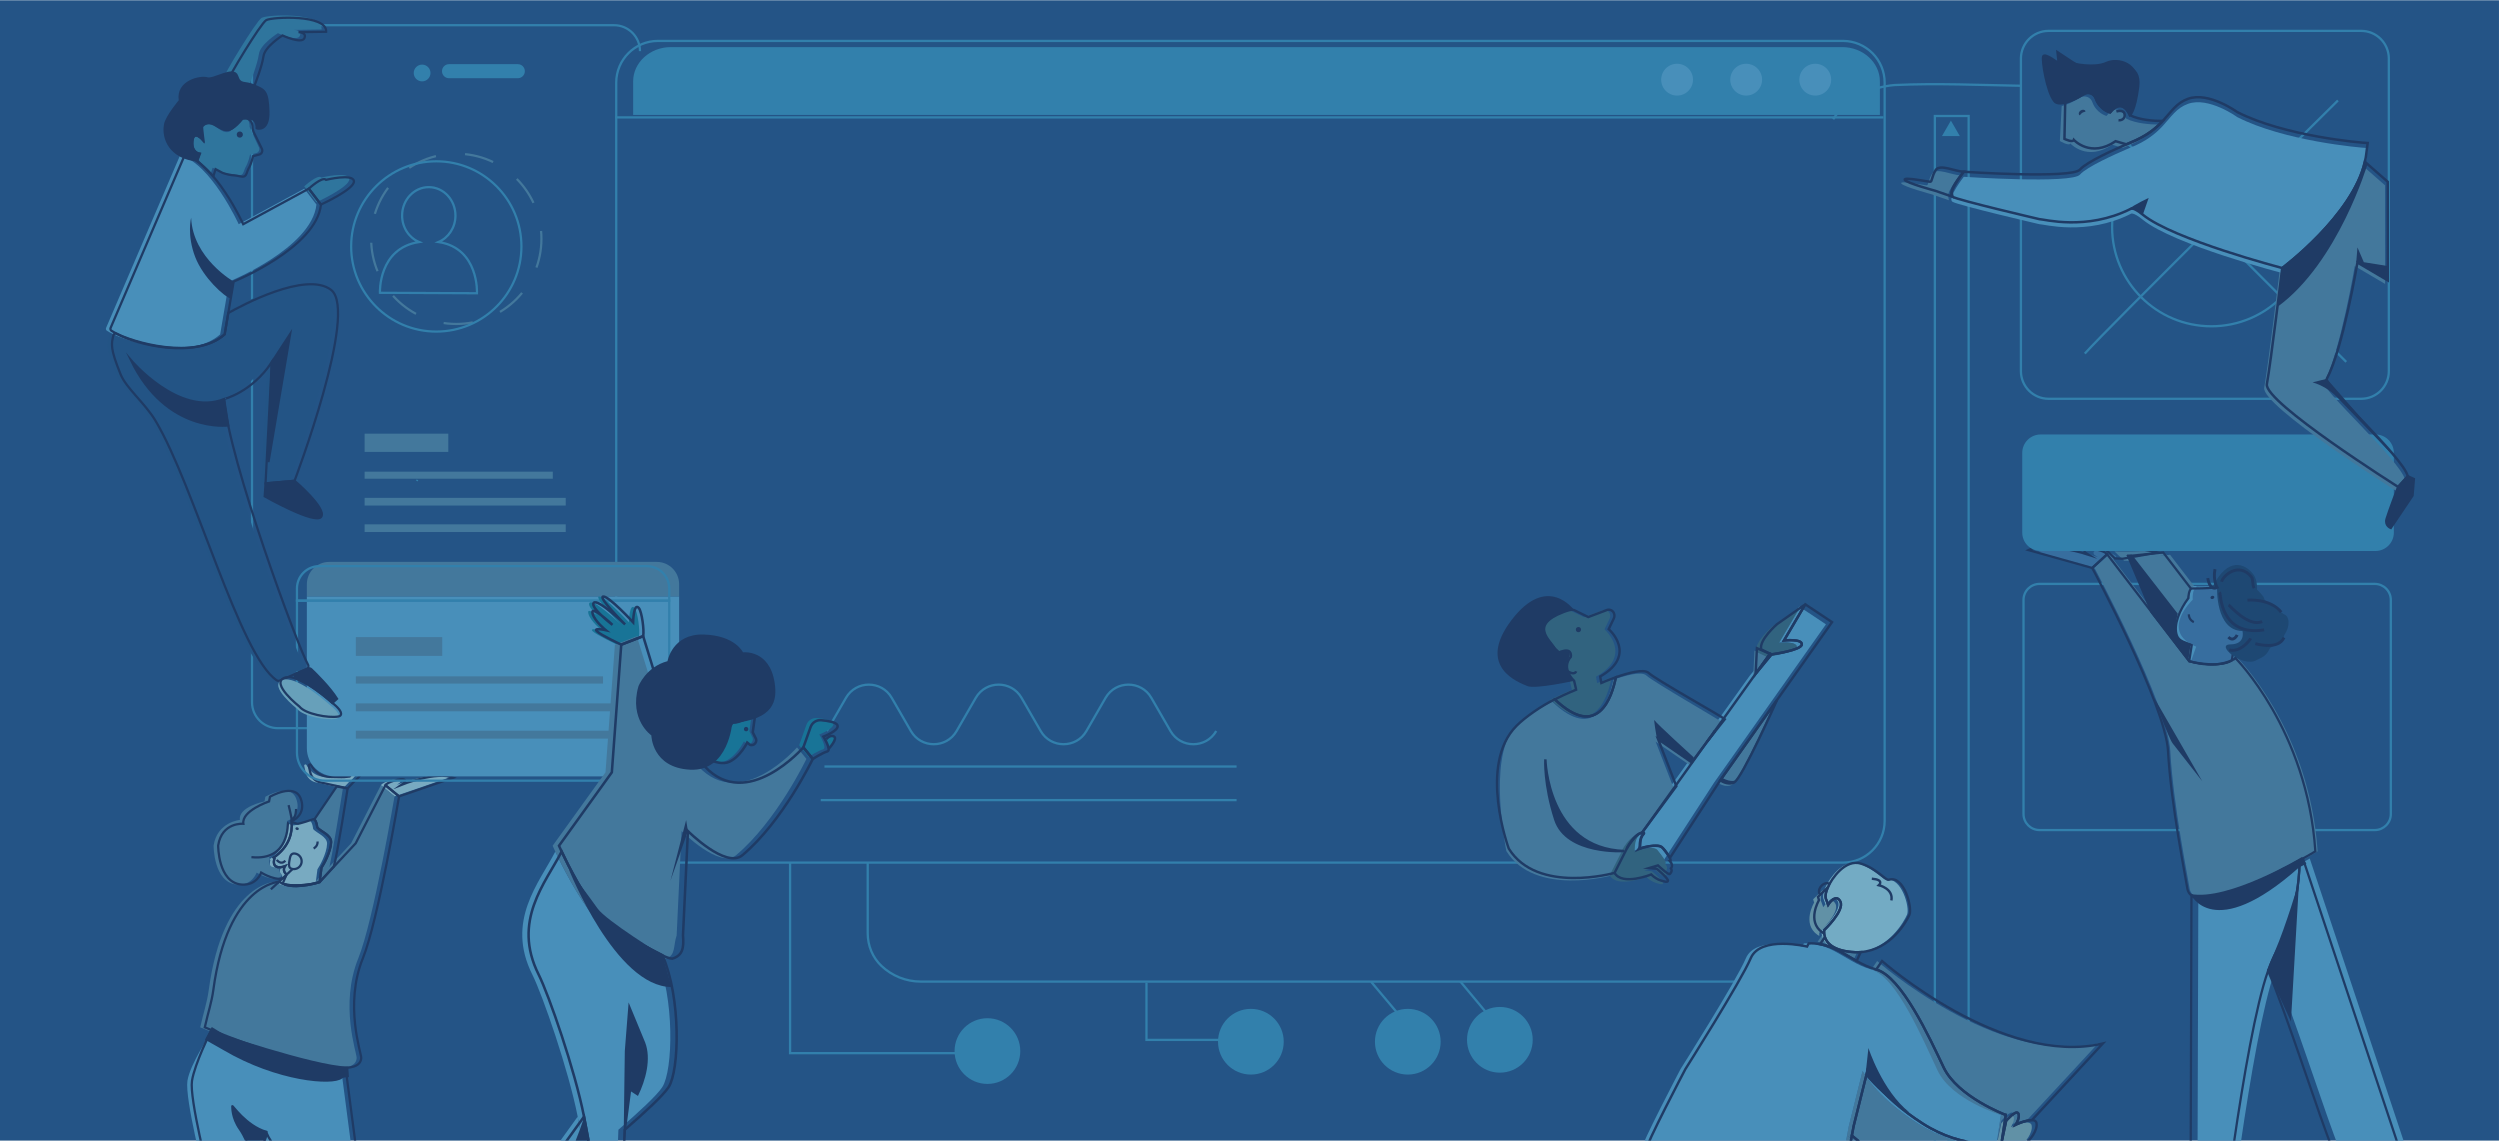 <?xml version="1.0" encoding="utf-8"?>
<!-- Generator: Adobe Illustrator 23.0.6, SVG Export Plug-In . SVG Version: 6.00 Build 0)  -->
<svg version="1.1" id="Layer_1" xmlns="http://www.w3.org/2000/svg" xmlns:xlink="http://www.w3.org/1999/xlink" x="0px" y="0px"
	 viewBox="0 0 1280 584" style="enable-background:new 0 0 1280 584;" xml:space="preserve">
<style type="text/css">
	.st0{clip-path:url(#SVGID_2_);}
	.st1{fill:#245486;}
	.st2{fill:none;stroke:#3280AC;stroke-width:1.137;stroke-miterlimit:10;}
	.st3{fill:none;stroke:#3280AC;stroke-width:1.17;stroke-miterlimit:10;}
	.st4{fill:#78AAC1;}
	.st5{fill:#43789C;}
	.st6{fill:#488FBA;}
	.st7{fill:none;stroke:#1F3B65;stroke-width:1.17;stroke-miterlimit:10;}
	.st8{fill:#1F3B65;}
	.st9{fill:#1F3B65;stroke:#1F3B65;stroke-width:1.17;stroke-miterlimit:10;}
	.st10{fill:#3280AC;}
	.st11{fill:none;stroke:#43789C;stroke-width:1.134;stroke-miterlimit:10;stroke-dasharray:14.993;}
	.st12{fill:none;stroke:#3280AC;stroke-width:1.134;stroke-miterlimit:10;}
	.st13{opacity:0.1;fill:none;stroke:#3280AC;stroke-width:1.134;stroke-miterlimit:10;}
	.st14{fill:#376E9F;}
	.st15{fill:none;stroke:#1F3B65;stroke-width:1.164;stroke-miterlimit:10;}
	.st16{fill:none;stroke:#1F3B65;stroke-width:1.514;stroke-miterlimit:10;}
	.st17{fill:#1E4873;}
	.st18{fill-rule:evenodd;clip-rule:evenodd;fill:#3280AC;}
	.st19{fill-rule:evenodd;clip-rule:evenodd;fill:none;stroke:#3280AC;stroke-width:1.17;stroke-miterlimit:10;}
	.st20{fill-rule:evenodd;clip-rule:evenodd;fill:#488FBA;stroke:#3280AC;stroke-width:1.17;stroke-miterlimit:10;}
	.st21{fill:none;stroke:#3280AC;stroke-width:1.164;stroke-miterlimit:10;}
	.st22{fill:#2F759D;}
	.st23{fill:#235485;}
	.st24{fill:#67A0BA;}
	.st25{fill:#187497;}
	.st26{fill:#1F3B65;stroke:#1F3B65;stroke-width:2.143;stroke-miterlimit:10;}
	.st27{fill:none;stroke:#1F3B65;stroke-width:1.307;stroke-miterlimit:10;}
	.st28{fill:#73ABC4;}
	.st29{fill:#6191A6;}
	.st30{fill:none;stroke:#1F3B65;stroke-width:1.242;stroke-miterlimit:10;}
	.st31{fill:none;stroke:#1F3B65;stroke-width:1.287;stroke-miterlimit:10;}
	.st32{fill:#1F3B65;stroke:#1F3B65;stroke-width:1.287;stroke-miterlimit:10;}
	.st33{fill:#31637F;}
	.st34{fill:none;stroke:#1F3B65;stroke-width:1.256;stroke-miterlimit:10;}
	.st35{fill:#1F3B65;stroke:#1F3B65;stroke-width:1.256;stroke-miterlimit:10;}
	.st36{fill:none;}
</style>
<g>
	<defs>
		<rect id="SVGID_1_" x="-3.6" y="0.13" width="1283.08" height="584.89"/>
	</defs>
	<clipPath id="SVGID_2_">
		<use xlink:href="#SVGID_1_"  style="overflow:visible;"/>
	</clipPath>
	<g class="st0">
		<rect x="-3.6" y="0.13" class="st1" width="1283.08" height="584.89"/>
	</g>
	<g class="st0">
		<path class="st2" d="M327.67,26.19c0-7.34-5.95-13.29-13.29-13.29H142.32c-7.34,0-13.29,5.95-13.29,13.29v333.35
			c0,7.34,5.95,13.29,13.29,13.29h172.07c7.34,0,13.29-5.95,13.29-13.29"/>
		<path class="st3" d="M938.6,61.06C945,50.54,958,44.54,970,43.54c22-1,43,0,65.14,0.38"/>
		<g>
			<path class="st4" d="M160.35,424.5c0,0-0.35-3.41-1.51-4.11c-0.19-0.11-0.39-0.16-0.62-0.11c0,0-7.4,2.63-8.21,2.32
				c-0.96-0.37-1.86-0.65-2.73-0.87c0.38,5.42-1.1,12.6-9.26,18.2c0.14,0.16,0.28,0.31,0.43,0.47c0,0-1.09,3.03,0.88,4.11
				c0.03,0.01,0.05,0.03,0.08,0.04c0.09,0.04,0.19,0.08,0.3,0.12c0.07,0.02,0.13,0.05,0.2,0.07c0.17,0.05,0.35,0.09,0.56,0.11
				c0.85,0.1,1.94-0.03,3.36-0.53c0,0-1.6,2.33,0.79,4.23l-0.06,0.15l-0.37,0.88l-1.53,3.61c0,0,0.5,0.22,1.4,0.48
				c2.32,0.65,10.71,0.87,17.51-1.18l0.96-7.42c1.01-1.41,4.77-8.06,4.93-13.03C167.56,428.3,162.07,426.56,160.35,424.5z"/>
			<path class="st5" d="M172.39,402.69l-11.46,16.87c1.16,0.7,1.51,4.11,1.51,4.11c1.72,2.06,7.21,3.8,7.09,7.53
				c-0.16,4.97-3.92,11.62-4.93,13.03l-0.96,7.42c-6.79,2.06-15.19,1.84-17.51,1.18l-0.05,0.15c7.01,2.2,17.56-1.33,17.56-1.33
				l4.43-5.46c1.67-5.01,7.49-42.63,7.49-42.63L172.39,402.69z"/>
			<path class="st4" d="M195.01,402.04c0,0,0.7-1.48,6.1-2.78s3.66,1.42,3.66,1.42l-1.59,1.14c0,0,17.99-7.14,26.7-3.66l-27.9,9.59
				L195.01,402.04z"/>
			<path class="st4" d="M161.69,400.59l13.95,3.05l3.33-3.51c0,0,6.63-5.14,1.08-5.05c-1.57,0.03-3.39,2.49-3.39,2.49l-2.89,0.32
				c0,0-1.27,0.09-7.38-0.1c-3.53-0.11-6.79-1.94-8.71-4.9l-0.81-1.24c-0.37-0.57-1.25-0.2-1.1,0.46l0.72,3.28
				C157.06,397.99,159.09,400.02,161.69,400.59z"/>
			<path class="st5" d="M201.99,407.75l-6.98-5.71l-15.24,29.73l-18.48,19.87c0,0-10.54,3.53-17.56,1.33
				c-1.12-0.35-2.15-0.84-3.04-1.53c0,0-26.47,1-33.8,55.37c-0.88,6.53-2.64,11.36-4.38,19.18c0,0,79.17,33.24,80.1,15.68
				c0.13-2.4-8.86-27.15,0.87-51.12C191.27,471.36,201.99,407.75,201.99,407.75z"/>
			<path class="st5" d="M151.57,408.74c-3.23-8.1-15.69-0.8-15.69-0.8l-0.46,2.38c0,0-13.58,2.77-12.58,9.47
				c0,0-11.57,1.02-13.48,13.1c0,0-0.12,18.99,11.94,20c7.83,0.66,10.09-6.11,10.09-6.11s9.14,5.54,12.5,1.97l0.37-0.88l0.06-0.15
				c-2.39-1.9-0.79-4.23-0.79-4.23c-1.42,0.5-2.51,0.63-3.36,0.53c-0.2-0.02-0.38-0.06-0.56-0.11c-0.07-0.02-0.13-0.05-0.2-0.07
				c-0.1-0.04-0.2-0.07-0.3-0.12c-0.03-0.01-0.05-0.03-0.08-0.04c-0.14-0.07-0.26-0.17-0.38-0.27c-1.44-1.24-0.5-3.85-0.5-3.85
				c-0.15-0.15-0.29-0.31-0.43-0.47c8.15-5.59,9.63-12.78,9.26-18.2c-0.01-0.18-0.02-0.35-0.04-0.53
				C150.03,419.29,154.15,415.2,151.57,408.74z"/>
			<g>
				<path class="st6" d="M181.83,602.13l-7.17-54.92c-9.67,0.23-42.05-6.19-56.55-12.87c-1.73-0.8-3.34-1.56-4.8-2.26
					c-0.75-0.36-4.73-2.71-5.38-3.04c0,0-10.61,15.71-11.96,24.31c-1.44,9.11,8.81,48.97,8.81,48.97L60.1,656.44l12.02,3.29
					c0,0,47.48-23.19,54.59-42.75c7.29-20.05,1.72-21.05,7.6-36.48c3.63,8.53,27.33,32.27,17.98,43.23
					C135,644,132.2,668.27,132.2,668.27l12.17-1.73l34.02-46.13C182.26,615.16,183.53,608.43,181.83,602.13z"/>
			</g>
			<path class="st7" d="M160.57,434.4c0,0,2.19-1,2.03-3.55"/>
			
				<ellipse transform="matrix(0.284 -0.959 0.959 0.284 -297.851 449.625)" class="st8" cx="152.05" cy="424.19" rx="0.7" ry="0.88"/>
			<path class="st7" d="M141.7,440.26c0,0,2.13,2.94,4.39,0.4"/>
			<path class="st7" d="M151.58,414.18c0,0,0.17,4.54-2.23,5.45c0,0-0.35-2.5-1.59-7.41"/>
			<path class="st7" d="M147.49,420.97c-0.33,0.6,1.02,19.92-18.76,17.89"/>
			<path class="st7" d="M204.33,407.75l-6.98-5.71l-15.24,29.73l-18.48,19.87c0,0-10.54,3.53-17.56,1.33
				c-1.12-0.35-2.15-0.84-3.04-1.53c0,0-26.47,1-33.8,55.37c-0.88,6.53-2.64,11.36-4.38,19.18c0,0,79.17,33.24,80.1,15.68
				c0.13-2.4-8.86-27.15,0.87-51.12C193.61,471.36,204.33,407.75,204.33,407.75z"/>
			<path class="st7" d="M197.35,402.04c0,0,0.7-1.48,6.1-2.78s3.66,1.42,3.66,1.42l-1.59,1.14c0,0,17.99-7.14,26.7-3.66l-27.9,9.59
				L197.35,402.04z"/>
			<path class="st7" d="M164.03,400.59l13.95,3.05l3.33-3.51c0,0,6.63-5.14,1.08-5.05c-1.57,0.03-3.39,2.49-3.39,2.49l-2.89,0.32
				c0,0-1.27,0.09-7.38-0.1c-3.53-0.11-6.79-1.94-8.71-4.9l-0.81-1.24c-0.37-0.57-1.25-0.2-1.1,0.46l0.72,3.28
				C159.4,397.99,161.43,400.02,164.03,400.59z"/>
			<g>
				<path class="st7" d="M184.17,602.13L177,547.21c-9.67,0.23-42.05-6.19-56.55-12.87c-1.73-0.8-3.34-1.56-4.8-2.26
					c-0.75-0.36-7.15-3.59-7.81-3.91c0,0-8.18,16.58-9.54,25.18c-1.44,9.11,8.81,48.97,8.81,48.97l-44.68,54.12l12.02,3.29
					c0,0,47.48-23.19,54.59-42.75c7.29-20.05,1.72-21.05,7.6-36.48c3.63,8.53,27.33,32.27,17.98,43.23
					c-17.29,20.27-20.09,44.54-20.09,44.54l12.17-1.73l34.02-46.13C184.61,615.16,185.87,608.43,184.17,602.13z"/>
			</g>
			<path class="st9" d="M177.75,546.65l0.28,4.28c0,0-2.3-0.02-3.25,0.78c-4.37,3.66-32.65,1.56-60.02-14.53l-9.02-5.12l2.1-3.9
				C107.84,528.17,160.62,546.27,177.75,546.65z"/>
			<path class="st7" d="M172.39,402.69l-11.46,16.87c1.16,0.7,1.51,4.11,1.51,4.11c1.72,2.06,7.21,3.8,7.09,7.53
				c-0.16,4.97-3.92,11.62-4.93,13.03l-0.96,7.42c-6.79,2.06-15.19,1.84-17.51,1.18l-0.05,0.15c7.01,2.2,17.56-1.33,17.56-1.33
				l7.26-8.03c1.67-5.01,7.09-39.97,7.09-39.97L172.39,402.69z"/>
			<path class="st7" d="M141.99,443.9c0.17,0.05,0.36,0.09,0.56,0.11C142.34,443.99,142.16,443.95,141.99,443.9z"/>
			<path class="st7" d="M141.49,443.71c0.09,0.04,0.19,0.08,0.3,0.12C141.69,443.79,141.58,443.76,141.49,443.71z"/>
			<path class="st7" d="M162.44,423.66c0,0-0.35-3.41-1.51-4.11c-0.19-0.11-0.39-0.16-0.62-0.11c0,0-7.4,2.63-8.21,2.32
				c-0.96-0.37-1.86-0.65-2.73-0.87c0.38,5.42-1.1,12.6-9.26,18.2c0.14,0.16,0.28,0.31,0.43,0.47c0,0-1.09,3.03,0.88,4.11
				c0.03,0.01,0.05,0.03,0.08,0.04c0.09,0.04,0.19,0.08,0.3,0.12c0.07,0.02,0.13,0.05,0.2,0.07c0.17,0.05,0.35,0.09,0.56,0.11
				c0.85,0.1,1.94-0.03,3.36-0.53c0,0-1.6,2.33,0.79,4.23l-0.06,0.15l-0.37,0.88l-1.53,3.61c0,0,0.5,0.22,1.4,0.48
				c2.32,0.65,10.71,0.87,17.51-1.18l0.96-7.42c1.01-1.41,4.77-8.06,4.93-13.03C169.64,427.46,164.16,425.73,162.44,423.66z"/>
			<path class="st7" d="M141.41,443.67c0.03,0.01,0.05,0.03,0.08,0.04C141.46,443.7,141.44,443.68,141.41,443.67z"/>
			<path class="st7" d="M141.79,443.83c0.07,0.02,0.13,0.05,0.2,0.07C141.92,443.88,141.85,443.85,141.79,443.83z"/>
			<path class="st7" d="M153.91,408.74c-3.23-8.1-15.69-0.8-15.69-0.8l-0.46,2.38c0,0-14.16,4.76-13.16,11.45
				c0,0-10.99-0.97-12.9,11.12c0,0-0.12,18.99,11.94,20c7.83,0.66,10.09-6.11,10.09-6.11s9.14,5.54,12.5,1.97l0.37-0.88l0.06-0.15
				c-2.39-1.9-0.79-4.23-0.79-4.23c-1.42,0.5-2.51,0.63-3.36,0.53c-0.2-0.02-0.38-0.06-0.56-0.11c-0.07-0.02-0.13-0.05-0.2-0.07
				c-0.1-0.04-0.2-0.07-0.3-0.12c-0.03-0.01-0.05-0.03-0.08-0.04c-0.14-0.07-0.26-0.17-0.38-0.27c-1.44-1.24-0.5-3.85-0.5-3.85
				c-0.15-0.15-0.29-0.31-0.43-0.47c8.15-5.59,9.63-12.78,9.26-18.2c-0.01-0.18-0.02-0.35-0.04-0.53
				C152.37,419.29,156.49,415.2,153.91,408.74z"/>
			<path class="st9" d="M136.35,579.52l-3.64,21.46c0,0-5.26-16.27-9.9-22.86c-4.18-5.93-3.77-11.25-3.87-11.72
				C118.71,565.4,125.82,576.42,136.35,579.52z"/>
		</g>
		<path class="st10" d="M213.41,245.59c0.33,0.01,0.64,0.09,0.69,0.46c0.03,0.27-0.24,0.41-0.44,0.33c-0.27-0.11-0.6-0.29-0.7-0.53
			C212.86,245.61,213.22,245.63,213.41,245.59z"/>
		<line class="st3" x1="633.13" y1="392.46" x2="422.12" y2="392.46"/>
		<line class="st3" x1="633.13" y1="409.65" x2="420.22" y2="409.65"/>
		<g>
			<rect x="990.65" y="59.4" class="st3" width="17.3" height="533.46"/>
			<polygon class="st10" points="998.86,61.76 1001.14,65.71 1003.42,69.66 998.86,69.66 994.29,69.66 996.57,65.71 			"/>
			<polygon class="st10" points="999.07,587.35 996.79,583.4 994.51,579.45 999.07,579.45 1003.64,579.45 1001.35,583.4 			"/>
		</g>
		<path class="st3" d="M622.71,374.28c-5.2,9.01-18.22,9.01-23.42,0l-9.81-16.99c-5.2-9.01-18.22-9.01-23.42,0l-9.81,16.99
			c-5.2,9.01-18.22,9.01-23.42,0l-9.81-16.99c-5.2-9.01-18.22-9.01-23.42,0l-9.81,16.99c-5.2,9.01-18.22,9.01-23.42,0l-9.81-16.99
			c-5.2-9.01-18.22-9.01-23.42,0l-9.81,16.99"/>
		<path class="st3" d="M1208.92,204.18h-160.05c-7.82,0-14.16-6.34-14.16-14.16V29.97c0-7.82,6.34-14.16,14.16-14.16h160.05
			c7.82,0,14.16,6.34,14.16,14.16v160.05C1223.08,197.84,1216.74,204.18,1208.92,204.18z"/>
		<line class="st3" x1="1063.17" y1="47.2" x2="1201.27" y2="185.29"/>
		<path class="st3" d="M1067.42,181.04c11.33-12.75,129.6-129.6,129.6-129.6"/>
		<circle class="st3" cx="1132.22" cy="116.24" r="50.82"/>
		<circle class="st10" cx="954.32" cy="522.99" r="16.82"/>
		<circle class="st10" cx="767.93" cy="532.38" r="16.82"/>
		<circle class="st10" cx="720.79" cy="533.36" r="16.82"/>
		<circle class="st10" cx="505.56" cy="538.15" r="16.82"/>
		<path class="st3" d="M947.75,502.58H471.5c-7.79,0-14.87-3.03-20.13-7.96c-4.6-4.32-7.1-10.44-7.1-16.75v-36.18"/>
		<line class="st3" x1="765.63" y1="524.04" x2="747.62" y2="502.44"/>
		<line class="st3" x1="721.56" y1="525.92" x2="701.99" y2="502.66"/>
		<circle class="st10" cx="640.45" cy="533.36" r="16.82"/>
		<polyline class="st3" points="633.89,532.43 587,532.43 587,503.14 		"/>
		<path class="st3" d="M1215.89,424.99h-171.64c-4.53,0-8.21-3.67-8.21-8.21V307.17c0-4.53,3.67-8.21,8.21-8.21h171.64
			c4.53,0,8.21,3.67,8.21,8.21v109.62C1224.1,421.32,1220.42,424.99,1215.89,424.99z"/>
		<g>
			<circle class="st10" cx="216.12" cy="37.37" r="4.29"/>
			<path class="st10" d="M265.12,40.05H229.9c-1.99,0-3.6-1.61-3.6-3.6v0c0-1.99,1.61-3.6,3.6-3.6h35.22c1.99,0,3.6,1.61,3.6,3.6v0
				C268.72,38.44,267.11,40.05,265.12,40.05z"/>
		</g>
		<circle class="st11" cx="233.62" cy="122.28" r="43.59"/>
		<g>
			<rect x="186.68" y="241.5" class="st5" width="96.35" height="3.6"/>
		</g>
		<g>
			<rect x="186.68" y="254.91" class="st5" width="102.98" height="3.92"/>
		</g>
		<g>
			<rect x="186.68" y="268.47" class="st5" width="102.98" height="3.92"/>
		</g>
		<g>
			<rect x="186.68" y="222.04" class="st5" width="42.85" height="9.33"/>
		</g>
		<path class="st10" d="M232.65,376.79c0.9,0.36,2.28-0.23,2.39,1.33c0.07,0.99-0.92,1.68-2.14,1.57c-1.1-0.1-1.87-0.82-1.77-1.74
			C231.24,377.03,231.8,376.65,232.65,376.79z"/>
		<path class="st10" d="M227.82,370.98c0.01,0.94-0.86,1.88-1.76,1.85c-1.09-0.04-1.37-0.86-1.42-1.74
			c-0.06-1.02,0.76-1.87,1.68-1.8C227.38,369.36,227.69,370.12,227.82,370.98z"/>
		<circle class="st12" cx="223.38" cy="126.18" r="43.59"/>
		<g>
			<path class="st12" d="M224.51,123.91c5.05-2.12,8.65-7.33,8.68-13.47c0.03-8.04-6.05-14.59-13.6-14.63
				c-7.54-0.03-13.68,6.46-13.71,14.5c-0.03,6.2,3.59,11.47,8.7,13.6c-21.01,3.17-20.06,26-20.06,26l49.69,0.23
				C244.21,150.14,245.34,127.06,224.51,123.91z"/>
			<path class="st13" d="M224.51,123.91c5.05-2.12,8.65-7.33,8.68-13.47c0.03-8.04-6.05-14.59-13.6-14.63
				c-7.54-0.03-13.68,6.46-13.71,14.5c-0.03,6.2,3.59,11.47,8.7,13.6c-21.01,3.17-20.06,26-20.06,26l49.69,0.23
				C244.21,150.14,245.34,127.06,224.51,123.91z"/>
		</g>
		<g>
			<g>
				<path class="st14" d="M1083.54,284.95c0,0-0.91-1.66-7.19-2.79s-4.11,1.88-4.11,1.88l1.9,1.2c0,0-21.14-7.01-30.92-2.43
					l32.68,9.16L1083.54,284.95z"/>
				<path class="st5" d="M1109.5,284.04c0,0-8.25-2.14-13.74-1.83s-13.13,0.14-13.13,0.14l4.89,4.74l3.99,0.15L1109.5,284.04z"/>
				<path class="st6" d="M1125.55,458.48c7.73,5.82,33.12-6.03,49.34-14.67c1.93-1.03,3.74-2.01,5.36-2.92
					c0.83-0.46,1.62-0.9,2.35-1.32l64.58,194.28l-7.93,11.28c0,0-32.08-35.1-41.55-57.09c-5.65-13.13-24.62-72.46-32.93-90.95
					c-12.39,34.55-25.76,150.76-25.76,150.76l-14.04,2.58L1125.55,458.48z"/>
				<g>
					<path class="st5" d="M1124.39,339.69l-19.27-25.1c-2.25-5.65-12.07-28.72-12.07-28.72l18.02-1.83l23.21,30.24l10.36,25.78
						C1136.74,343.04,1124.39,339.69,1124.39,339.69z"/>
					<path class="st5" d="M1072.39,290.81l7.64-7.02l22.76,29.64l19.27,25.1c0,0,12.35,3.35,20.25,0.36
						c1.26-0.48,2.42-1.11,3.39-1.95c0,0,36.79,36.62,40.93,98.96c0,0-63.43,38.43-65.67,18.33c-0.31-2.75-8.29-42.07-9.77-69.64
						C1109.9,360.77,1072.39,290.81,1072.39,290.81z"/>
					<path class="st7" d="M1120.88,338.52l-19.27-25.1c-2.25-5.65-12.07-28.72-12.07-28.72l18.02-1.83l23.21,30.24l10.36,25.78
						C1133.23,341.87,1120.88,338.52,1120.88,338.52z"/>
					<path class="st6" d="M1141.64,300.08l-16.73,0.18c0,0-3.92-2.2-3.63,6.06c0,0-11.82,12.4-5.89,20.6
						c1.37,1.89,3.22,1.93,6.78,3.39l-1.29,8.21l21.82-0.51l6.19-7.81c0,0,5.19-15.59,5.06-16.37
						C1153.81,313.06,1141.64,300.08,1141.64,300.08z"/>
					<path class="st14" d="M1143.02,300.84l-16.73,0.18c0,0-3.92-2.2-3.63,6.06c0,0-17.21,16.19,1.78,24.01l-2.85,8.07
						c0,0,10.89,1.15,14.26,0.97c1.91-0.1,6.85-2.13,6.85-2.13l4.55-7.81c0,0,8.21-14.82,8.07-15.6S1143.02,300.84,1143.02,300.84z"
						/>
					<path class="st15" d="M1123.25,318.5c0,0-2.58-1-2.57-3.95"/>
					
						<ellipse transform="matrix(0.941 -0.339 0.339 0.941 -36.764 401.696)" class="st8" cx="1132.53" cy="306.18" rx="1.01" ry="0.81"/>
					<path class="st15" d="M1143.78,331.47l-1.08,6.54c0,0-7.88,4.65-21.82,0.51l1.29-8.21c-3.12-1.43-6.48-1.84-7.58-4.88
						c-1.99-5.52,1.51-13.34,5.8-19.14c0,0,0.23-5.31,2.17-4.98c0,0,9.2-0.05,10.12-0.46c9.88-4.48,15.49,0.99,18.18,8.47
						c1.57,4.36,0.16,9.24-3.31,13.29"/>
					<path class="st16" d="M1145.42,325.07c0,0-1.71,3.89-4.48,1.13"/>
					<path class="st17" d="M1135.15,300.79c0,0-0.96,22.08,13,22.31c0,0,1.8,6.77-6.19,6.83c-8,0.07,6.3,11.93,13.14,8.17l2.84-1.41
						c1.47-0.73,2.68-1.9,3.47-3.34l0.89-1.64c0,0,7.8-4.14,7.09-5.25c-0.71-1.11,2.05-2.82,2.33-7.07s-2.26-4.85-2.26-4.85
						s-10.27-6.78-10.17-7.92c0.11-1.15-3.68-4.71-3.68-4.71s0.28-4.84-1.73-7.62c-4.16-5.75-13.3-9.76-21.2,6.56L1135.15,300.79z"
						/>
					<path class="st16" d="M1130.39,295.97c0,0,0.79,6.74,4.76,4.82c0,0-2.17-3.67-1.08-9.39"/>
					<path class="st16" d="M1137.42,297.87c0.84-3.3,8.85-10.25,15.21-2.6c1.07,1.28,0.42,3.75,1.46,5.89"/>
					<path class="st16" d="M1136.51,303.19c0.42,0.66,0.15,22.95,22.73,19.3"/>
					<path class="st16" d="M1141.03,309.71c0.6,0.26,10.14,11.61,17.22,8.53"/>
					<path class="st16" d="M1152.32,326.84c-0.53,1.2-5.4,7.4-10.94,5.91"/>
					<path class="st16" d="M1150.68,307.28c0,0,11.47-1.15,17.3,6.18"/>
					<path class="st16" d="M1154.71,329.55c1.49,0.42,11.93,3.08,14.68-3.09"/>
					<path class="st7" d="M1071.22,290.81l7.64-7.02l22.76,29.64l19.27,25.1c0,0,12.35,3.35,20.25,0.36
						c1.26-0.48,2.42-1.11,3.39-1.95c0,0,36.79,36.62,40.93,98.96c0,0-63.43,38.43-65.67,18.33c-0.31-2.75-8.29-42.07-9.77-69.64
						C1108.73,360.77,1071.22,290.81,1071.22,290.81z"/>
				</g>
				<path class="st7" d="M1078.86,283.78c0,0-0.91-1.66-7.19-2.79s-4.11,1.88-4.11,1.88l1.9,1.2c0,0-21.14-7.01-30.92-2.43
					l32.68,9.16L1078.86,283.78z"/>
				<path class="st7" d="M1104.82,282.87c0,0-8.25-2.14-13.74-1.83s-13.13,0.14-13.13,0.14l4.89,4.74l3.99,0.15L1104.82,282.87z"/>
				<g>
					<path class="st7" d="M1177.36,441.55c-0.22,0.16-0.62-0.65-0.62-0.65c0.83-0.46,1.62-0.9,2.35-1.32l64.58,194.28l-7.93,11.28
						c0,0-32.08-35.1-41.55-57.09c-5.65-13.13-24.62-72.46-32.93-90.95c1.4-3.91,2.75-7.08,4.03-9.29
						C1177.81,466.12,1177.36,441.55,1177.36,441.55z"/>
					<path class="st7" d="M1122.03,458.48c7.73,5.82,33.12-6.03,49.34-14.67c1.93-1.03,3.74-2.01,5.36-2.92c0,0,0.4,0.81,0.62,0.65
						c0,0,0.45,24.57-12.07,46.26c-1.27,2.2-2.62,5.38-4.03,9.29c-12.39,34.55-25.76,150.76-25.76,150.76l-14.04,2.58
						L1122.03,458.48z"/>
				</g>
			</g>
			<path class="st8" d="M1102.85,357.09l24.72,42.93c0,0-8.11-10.31-15.11-19.32C1110.2,377.82,1102.85,357.09,1102.85,357.09z"/>
			<path class="st8" d="M1089.03,283.93l12.07,28.72l19.27,25.1l1.29-8.21c0,0-6.7-1.21-7.58-4.88c-0.88-3.67,0.92-10.44,0.92-10.44
				l-23.49-30.26L1089.03,283.93z"/>
			<path class="st8" d="M1160.75,496.32l12.21,26.71l4.15-71.74c0,0-6.74,22.93-12.34,35.74
				C1162.91,491.3,1162.51,496.06,1160.75,496.32z"/>
			<path class="st8" d="M1121.52,457.71c0,0,11.42,25.68,55.59-13.59l3.78-1.89l-2.31-3.43
				C1178.57,438.8,1140.87,461.48,1121.52,457.71z"/>
		</g>
		<g>
			<path class="st18" d="M943.22,24.12H343.45c-10.6,0-19.28,7.89-19.28,17.54v17.17H962.5V41.66
				C962.5,32.01,953.82,24.12,943.22,24.12z"/>
			<line class="st19" x1="315.06" y1="60.11" x2="964.32" y2="60.11"/>
			<g>
				<circle class="st20" cx="929.41" cy="40.79" r="8.73"/>
				<circle class="st20" cx="894.04" cy="40.79" r="8.73"/>
				<circle class="st20" cx="858.67" cy="40.79" r="8.73"/>
			</g>
			<path class="st21" d="M943.57,441.66H336.88c-11.8,0-21.37-9.57-21.37-21.37V42.32c0-11.8,9.57-21.37,21.37-21.37h606.69
				c11.8,0,21.37,9.57,21.37,21.37v377.97C964.94,432.09,955.37,441.66,943.57,441.66z"/>
		</g>
		<g>
			<g>
				<g>
					<path class="st6" d="M171.53,397.52H333.3c7.96,0,14.42-6.46,14.42-14.42v-77.74H157.11v77.74
						C157.11,391.07,163.57,397.52,171.53,397.52z"/>
					<path class="st5" d="M157.11,299.15v6.21h190.61v-6.21c0-6.33-5.13-11.46-11.46-11.46h-167.7
						C162.24,287.69,157.11,292.82,157.11,299.15z"/>
				</g>
				<g>
					<rect x="182.19" y="346.29" class="st5" width="126.56" height="3.71"/>
				</g>
				<g>
					<rect x="182.19" y="360.13" class="st5" width="135.27" height="4.05"/>
				</g>
				<g>
					<rect x="182.19" y="374.12" class="st5" width="135.27" height="4.05"/>
				</g>
				<g>
					<rect x="182.19" y="326.2" class="st5" width="44.23" height="9.63"/>
				</g>
			</g>
			<g>
				<g>
					<g>
						<path class="st5" d="M327.95,302.65c-0.24-0.23,2.21-3.2,5.48-6.62c3.27-3.42,6.12-6.01,6.37-5.77s-2.21,3.19-5.49,6.62
							C331.05,300.3,328.2,302.88,327.95,302.65z"/>
					</g>
				</g>
				<g>
					<g>
						<path class="st5" d="M339.8,302.65c-0.24,0.23-3.09-2.35-6.37-5.77c-3.27-3.42-5.73-6.38-5.49-6.62s3.09,2.35,6.37,5.77
							C337.59,299.46,340.05,302.42,339.8,302.65z"/>
					</g>
				</g>
			</g>
		</g>
		<g>
			<path class="st3" d="M166.46,399.7h161.77c7.96,0,14.42-6.46,14.42-14.42v-77.74H152.04v77.74
				C152.04,393.24,158.5,399.7,166.46,399.7z"/>
			<path class="st3" d="M152.04,301.32v6.22h190.61v-6.22c0-6.33-5.13-11.46-11.46-11.46H163.5
				C157.17,289.86,152.04,294.99,152.04,301.32z"/>
		</g>
		<g>
			<g>
				<path class="st22" d="M127.81,64.96c0.2-7.14-6.88-4.9-6.88-4.9c-2.49,14.71-10.27,3.84-13.76,2.56
					c-3.49-1.28-5.29,0.96-5.49,1.49c-0.2,0.53,0.6,6.82,0.6,6.82s-4.69-5.54-5.29,0.53c-0.6,6.08,3.59,6.5,3.59,6.5l-1.2,3.41
					l8.32,8.14l1.16-3.66l3.59,1.92c2.33,0.8,4.29,1.18,5.93,1.26c1.98,0.09,4.09,1.09,5.27,0.47c1.18-0.62,1.44-2.87,2.03-3.85
					c1.66-2.76,2.31-6.42,2.31-6.42l3.1-0.83c1.45-0.24,2.17-2.03,1.32-3.32l-3.1-6.63L127.81,64.96z"/>
				<path class="st22" d="M155.77,95.42c0,0,6.93-6.42,8.83-4.52c0,0,13.91-3.39,14.27,0.71c0.36,4.11-16.89,11.95-16.89,11.95
					L155.77,95.42z"/>
				<path class="st22" d="M114.46,40.06c-0.23-1.26,16.65-29.26,19.51-30.92c2.85-1.67,31.16-3.09,30.69,5.95l-14.17,0.22
					c0,0,4.41,0.02,2.99,3.11s-11.18-1.43-11.18-1.43s-9.08,5.65-9.75,10.7c-0.67,5.06-4.61,15-4.61,15S114.94,42.68,114.46,40.06z"
					/>
				<g>
					<path class="st23" d="M136.86,185.39l-3.2,62.1l14.85-1.32c0,0,32.91-86.85,18.71-97.74c-12.84-9.86-46.4,8.31-52.65,11.85
						l-1.85,10.9c-14.36,12.9-44.94,5.48-55.24-0.28c-0.68-0.38-1.54-0.01-1.72,0.74c-1.15,4.73-1.57,6.98,3.66,19.96
						c2.86,7.11,12.4,14.7,17.85,23.75c19.94,33.19,43.16,120.47,62.16,133c0.44,0.29,1.01,0.32,1.5,0.11l13.7-5.87
						c0.89-0.38,1.25-1.45,0.77-2.29c-5.34-9.4-40.58-104.83-42.98-135.99C112.41,204.33,126.63,200.9,136.86,185.39z"/>
					<path class="st6" d="M155.79,96.59l-33.58,18.2c0,0-14.12-30.96-29.98-35.32l-37.91,88.39c-0.25,0.55-0.05,1.2,0.47,1.51
						c0.36,0.22,0.83,0.49,1.38,0.81c8.79,5.06,41.52,14.53,56.55,1.02l1.85-10.9l2.74-16.13c0,0,42.34-17.17,44.71-39.43
						L155.79,96.59z"/>
				</g>
				<path class="st7" d="M129.33,65.72c0.2-7.14-6.88-4.9-6.88-4.9c-4.6,10.3-10.27,3.84-13.76,2.56c-3.49-1.28-5.29,0.96-5.49,1.49
					s0.6,6.82,0.6,6.82s-4.69-5.54-5.29,0.53c-0.6,6.08,3.59,6.5,3.59,6.5l-1.2,3.41l8.32,8.14l1.16-3.66l3.59,1.92
					c2.33,0.8,4.29,1.18,5.93,1.26c1.98,0.09,4.09,1.09,5.27,0.47c1.18-0.62,1.44-2.87,2.03-3.85c1.66-2.76,2.31-6.42,2.31-6.42
					l3.1-0.83c1.45-0.24,2.17-2.03,1.32-3.32l-4.17-8.46L129.33,65.72z"/>
				<path class="st9" d="M137.41,57.08c-0.32-10.66-2.02-10.98-7.14-13.22c-5.12-2.24-7.3,0.07-8.9-4.94
					c-1.6-5.01-11.99,2.28-15.29,1.21c-3.3-1.07-15.67,1.49-13.96,11.4c0,0-6.79,8.03-7.57,12.15c-1.39,7.35,2.77,17.16,16.52,18.44
					l1.28-3.41c0,0-4.48-0.43-3.84-6.5c0.64-6.07,5.65-0.53,5.65-0.53s-0.85-6.29-0.64-6.82s2.13-2.77,5.86-1.49
					c3.73,1.28,6.69,7.55,14.71-2.56c0,0,7.57-2.24,7.35,4.9C131.45,65.72,137.73,67.74,137.41,57.08z"/>
				<g>
					<path class="st7" d="M139.17,185.39l-3.21,62.1l14.85-1.32c0,0,32.91-86.85,18.71-97.74c-12.84-9.86-46.4,8.31-52.65,11.85
						l-1.85,10.9c-14.36,12.9-44.94,5.48-55.24-0.28c-0.68-0.38-1.54-0.01-1.72,0.74c-1.15,4.73-1.57,6.98,3.66,19.96
						c2.86,7.11,12.4,14.7,17.85,23.75c19.94,33.19,43.16,120.47,62.16,133c0.44,0.29,1.01,0.32,1.5,0.11l13.7-5.87
						c0.89-0.38,1.25-1.45,0.77-2.29c-5.34-9.4-40.58-104.83-42.98-135.99C114.72,204.33,128.94,200.9,139.17,185.39z"/>
					<path class="st7" d="M158.11,96.59l-33.58,18.2c0,0-14.12-30.96-29.98-35.32l-37.91,88.39c-0.25,0.55-0.05,1.2,0.47,1.51
						c0.36,0.22,0.83,0.49,1.38,0.81c8.79,5.06,41.52,14.53,56.55,1.02l1.85-10.9l2.74-16.13c0,0,42.34-17.17,44.71-39.43
						L158.11,96.59z"/>
				</g>
				<g>
					<path class="st24" d="M173.31,365.81c-0.77-2.09-4.31-4.75-4.31-4.75s-15.07-13.8-23-13.2c-0.55,0.04-1.07,0.15-1.55,0.34
						c-7.3,2.94,7.71,14.75,7.71,14.75c2.97,3.82,14.87,5.95,19.8,5.09C173.47,367.78,173.67,366.79,173.31,365.81z"/>
					<path class="st9" d="M170.17,359.9C170.17,359.9,170.17,359.9,170.17,359.9c3.47-3.09-1.07,0.96,2.39-2.13
						c-3.66-5.84-10.83-12.89-13.19-15.14c-0.47-0.45-1.15-0.57-1.75-0.32l-5.57,2.34c-1.35,0.57-1.31,2.49,0.06,3.01
						C160.12,350.7,170.17,359.9,170.17,359.9z"/>
					<path class="st7" d="M174.48,364.64c-0.77-2.09-4.31-4.75-4.31-4.75s-15.07-13.8-23-13.2c-0.55,0.04-1.07,0.15-1.55,0.34
						c-7.3,2.94,7.71,14.75,7.71,14.75c2.97,3.82,14.87,5.95,19.8,5.09C174.64,366.61,174.84,365.62,174.48,364.64z"/>
				</g>
				<path class="st9" d="M135.97,247.49l-0.45,6.62c0,0,26.13,14.81,28.96,10.45s-13.66-18.4-13.66-18.4L135.97,247.49z"/>
				<path class="st7" d="M158.11,96.59c0,0,6.93-6.42,8.83-4.52c0,0,13.91-3.39,14.27,0.71c0.36,4.11-16.89,11.95-16.89,11.95
					L158.11,96.59z"/>
				<path class="st7" d="M116.8,41.23c-0.23-1.26,16.65-29.26,19.51-30.92s31.16-3.09,30.69,5.95l-14.17,0.22
					c0,0,4.41,0.02,2.99,3.11s-11.18-1.43-11.18-1.43s-9.08,5.65-9.75,10.7c-0.67,5.06-4.61,15-4.61,15S117.28,43.85,116.8,41.23z"
					/>
				<path class="st9" d="M67.02,184.36c0,0,24.62,29.18,47.7,19.97l2.15,13.49C116.87,217.82,85.23,222.08,67.02,184.36z"/>
				<polygon class="st9" points="139.17,185.39 148.55,170.99 137.44,236.62 				"/>
				<circle class="st8" cx="122.77" cy="68.9" r="1.57"/>
			</g>
			<path class="st8" d="M119.62,144.16c0,0-5.19-2.95-10.5-8.48c-5.35-5.57-10.83-13.77-11.26-24.22c0,0-2.3,8.85,2.13,20.24
				c4.05,10.43,14.75,20.24,18.36,21.27L119.62,144.16z"/>
		</g>
		<polyline class="st3" points="500.02,539.22 404.52,539.22 404.52,441.68 		"/>
		<path class="st10" d="M1216.22,282.11h-171.4c-5.21,0-9.43-4.22-9.43-9.43v-40.8c0-5.21,4.22-9.43,9.43-9.43h171.4
			c5.21,0,9.43,4.22,9.43,9.43v40.8C1225.65,277.89,1221.43,282.11,1216.22,282.11z"/>
		<g>
			<g>
				<path class="st25" d="M385.51,361.21l-1.84,13.17l1.34,2.77c1.43,1.99-0.71,4.65-2.92,3.6c-0.2-0.09-0.99-1.05-1.2-1.17
					c0,0-3.68,7.46-9.25,9.95c-3.34,1.49-7.26,0.08-10.7-1.15l12.22-18.69C373.17,369.68,383.72,368.79,385.51,361.21z"/>
				<path class="st25" d="M327.14,325.69c0.61-2.97-0.7-12.55-2.19-14.34c-2.69-3.23-2.96,7.26-2.96,7.26s-12.54-13.58-15.33-13.18
					c-2.79,0.4,11.23,14.28,11.23,14.28s-14.08-13.45-16.07-11.06s9.6,11.27,9.6,11.27s-11.7-11.1-10.14-5.62
					c1.08,3.77,6.69,8.34,6.69,8.34s-6.53-1.45-4.54,0.54c1.99,1.99,12.49,6.88,12.49,6.88L327.14,325.69z"/>
				<path class="st25" d="M409.16,381.58l3.72-10.46c0.8-2.25,3.02-3.68,5.39-3.47c3.37,0.3,7.69,0.99,8.34,2.6
					c1.08,2.69-7.15,5.81-7.15,5.81s4.26,6.97,1.97,7.58s-7.46,3.83-7.46,3.83L409.16,381.58z"/>
				<path class="st25" d="M424.5,383.14c0,0,4.7-5.1,2.37-6.12c-2.36-1.04-4.44,2.23-4.05,1.81"/>
				<g>
					<path class="st6" d="M273.46,602.73l2.59,8.94c0,0,10.79-8.46,23.5-18.9c-1.08-6.55-2.35-13.74-3.78-21.05
						C285.35,586.27,273.46,602.73,273.46,602.73z"/>
					<path class="st6" d="M335.96,489.13c-3.63-1.95-26.47-13.2-29.98-17.34c-0.19-0.23-0.38-0.45-0.57-0.68
						c-9.59-11.59-17.92-28.37-21.09-35.12c-8.24,16.09-25.53,35.47-11.78,62.97c5.26,10.52,18.56,48.88,23.24,72.75
						c1.43,7.31,2.7,14.5,3.78,21.05c2.76,16.74,4.29,29.34,4.29,29.34l0.71,0.29c-0.02-0.47-0.02-0.77-0.02-0.77l7.6,1.01
						c0,0,1.21,0.95,2.76,2.07l1.72-46.27c10.55-9.11,19.75-17.63,22.49-21.86C344.61,548.08,345.52,510.93,335.96,489.13z"/>
					<path class="st5" d="M408.07,382.67c0,0-28.85,33.06-50.48,9.75l-16.19-16.7l-15.35-50.01l-11.22,4.38l-4.82,65.35
						l-27.06,37.59c0,0,0.48,1.11,1.36,2.98c3.17,6.75,11.5,23.53,21.09,35.12c0.19,0.23,0.38,0.46,0.57,0.68
						c3.51,4.14,26.35,15.39,29.98,17.34c1.67,0.9,3.33,1.49,4.97,1.69l0,0c5.14-1.55,3.76-6.81,5.52-11.88l2.53-53.44
						c0,0,19.44,19.45,27.89,12.35c20.82-17.49,36.03-49.31,36.03-49.31L408.07,382.67z"/>
					<path class="st27" d="M276.71,602.73l2.59,8.94c0,0,10.79-8.46,23.5-18.9c-1.08-6.55-2.35-13.74-3.78-21.05
						C288.6,586.27,276.71,602.73,276.71,602.73z"/>
					<path class="st27" d="M339.2,489.13c-3.63-1.95-26.47-13.2-29.98-17.34c-0.19-0.23-0.38-0.45-0.57-0.68
						c-9.59-11.59-17.92-28.37-21.09-35.12c-8.24,16.09-25.53,35.47-11.78,62.97c5.26,10.52,18.56,48.88,23.24,72.75
						c1.43,7.31,2.7,14.5,3.78,21.05c2.76,16.74,4.29,29.34,4.29,29.34l0.71,0.29c-0.02-0.47-0.02-0.77-0.02-0.77l7.6,1.01
						c0,0,1.21,0.95,2.76,2.07l1.72-46.27c10.55-9.11,19.75-17.63,22.49-21.86C347.86,548.08,348.76,510.93,339.2,489.13z"/>
					<path class="st27" d="M411.32,382.67c0,0-28.85,33.06-50.48,9.75l-16.19-16.7l-15.35-50.01l-11.22,4.38l-4.82,65.35
						l-27.06,37.59c0,0,0.48,1.11,1.36,2.98c3.17,6.75,11.5,23.53,21.09,35.12c0.19,0.23,0.38,0.46,0.57,0.68
						c3.51,4.14,26.35,15.39,29.98,17.34c1.67,0.9,3.33,1.49,4.97,1.69l0,0c5.14-1.55,6.11-5.13,5.52-11.88l2.53-53.44
						c0,0,19.44,19.45,27.89,12.35c20.82-17.49,36.03-49.31,36.03-49.31L411.32,382.67z"/>
				</g>
				<path class="st27" d="M329.3,325.69c0.61-2.97-0.7-12.55-2.19-14.34c-2.69-3.23-2.96,7.26-2.96,7.26s-12.54-13.58-15.33-13.18
					c-2.79,0.4,11.23,14.28,11.23,14.28s-14.08-13.45-16.07-11.06c-1.99,2.39,9.6,11.27,9.6,11.27s-11.7-11.1-10.14-5.62
					c1.08,3.77,6.69,8.34,6.69,8.34s-6.53-1.45-4.54,0.54c1.99,1.99,12.49,6.88,12.49,6.88L329.3,325.69z"/>
				<path class="st27" d="M411.32,382.67l3.72-10.46c0.8-2.25,3.02-3.68,5.39-3.47c3.37,0.3,7.69,0.99,8.34,2.6
					c1.08,2.69-7.15,5.81-7.15,5.81s4.26,6.97,1.97,7.58c-2.3,0.61-7.46,3.83-7.46,3.83L411.32,382.67z"/>
				<path class="st27" d="M424.5,383.14c0,0,4.7-5.1,2.37-6.12c-2.36-1.04-4.44,2.23-4.05,1.81"/>
				<path class="st27" d="M387.25,361.73l-1.84,13.17l1.34,2.77c1.43,1.99-0.71,4.65-2.92,3.6c-0.2-0.09-0.99-1.05-1.2-1.17
					c0,0-3.68,7.46-9.25,9.95c-3.34,1.49-7.26,0.08-10.7-1.15l12.22-18.69C374.91,370.2,385.45,369.31,387.25,361.73z"/>
				<circle class="st8" cx="382.01" cy="373.3" r="1.13"/>
				<path class="st8" d="M352.22,425.51c-0.25-1.63-0.92-5.64-0.92-5.64l-8.02,31.06L352.22,425.51z"/>
				<path class="st8" d="M319.23,588.56l3.87-29.73l3.53,2.3c3.96-8.05,6.91-18.99,3.7-27.36l-8.48-20.54l-1.95,24.9L319.23,588.56z
					"/>
				<path class="st8" d="M299.03,571.71c-0.17,2.82-13.19,34.88-13.19,34.88l16.97-13.83L299.03,571.71z"/>
				<path class="st8" d="M291.29,445.2c0,0,23.88,60.1,52.53,60.16l-4.62-16.23c0,0-28.81-17.7-33.24-23.98
					C302.35,460.02,291.29,445.2,291.29,445.2z"/>
			</g>
			<path class="st8" d="M374.91,370.2c0,0-1.88,24.87-21.52,23.89c-19.64-0.98-19.9-17.57-19.9-17.57s-11.52-7.96-6.61-25.14
				c0,0,3.79-9.91,14.88-12.86c0,0,2.46-14.14,18.51-13.65c16.2,0.49,20.13,9.12,20.13,9.12s13.51-1.63,16.2,15.43
				C398.07,358.74,396.42,368.4,374.91,370.2z"/>
		</g>
		<g>
			<path class="st7" d="M154.4,441.62c0.35-2.18-1.13-4.24-3.31-4.59c-2.18-0.35-2.54,1.4-2.9,3.59c-0.26,1.64-0.45,3.05,0.4,3.8
				c0.28,0.25,0.68,0.43,1.22,0.52C151.99,445.28,154.05,443.8,154.4,441.62z"/>
			<line class="st7" x1="149.81" y1="444.93" x2="138.68" y2="455.34"/>
		</g>
		<g>
			<path class="st5" d="M989.57,551.55c7.2,15.22,34.87,19.3,34.87,19.3l-2.12,14.06l2.35-11.06c0,0,4.9-5.71,6.14-3.86
				c1.24,1.86-1.24,5.87-1.24,5.87s5.11-2.43,8.26-2.37l36.35-39.22c-51.24,12.21-113.08-42.22-113.08-42.22l-2.96,4.33
				C971.04,500,982.38,536.33,989.57,551.55z"/>
			<path class="st5" d="M1022.33,584.91c0,0-18.67,4.3-40.52-9.73c-21.84-14.03-28.19-26.86-28.19-26.86l-7.05,28.25l-0.9,4.84
				c5.1,4.4,10.08,8.06,14.85,11.09c26.1,16.57,46.17,14.6,46.17,14.6l20.18-21.77C1024.41,585.15,1022.33,584.91,1022.33,584.91z"
				/>
			<path class="st5" d="M943.46,593.29c6.36,3.41,14.41,8.15,21.97,13.73c-1.13-5.62-2.82-10.43-4.91-14.54
				c-4.78-3.03-9.76-6.69-14.85-11.09L943.46,593.29z"/>
			<path class="st6" d="M992.03,548.08c-7.2-15.23-21-48.08-33.88-51.7c-3.69-1.03-6.93-2.63-10.03-4.36
				c-6.15-3.43-11.69-7.38-18.74-8.62c-1.82-0.32-3.73-0.48-5.79-0.38l-0.85,1.62c0,0-23.88-5.77-28.86,6
				c-4.98,11.77-33.46,56.77-33.46,56.77s-20.77,39.54-20.2,41.7c0.16,0.59,1.46,1.49,3.43,2.49c5.17,2.64,15.1,4.82,20.34,6.22
				c8.74,2.33,43.06,8.92,59.1,8.32c7.17-0.27,13.97-1.9,19.12-6.03l1.27-6.8l2.21-11.9l0.9-4.84l7.05-28.25
				c0,0,6.35,12.83,28.19,26.86c21.84,14.03,40.52,9.73,40.52,9.73l2.12-14.06C1024.45,570.85,999.23,563.31,992.03,548.08z"/>
			<path class="st5" d="M951.42,486.23c-0.92,0.07-1.87,0.09-2.87,0.04c-10.97-0.52-14.42-4.61-15.45-7.72l-2.48,3.61
				c7.05,1.24,12.59,5.19,18.74,8.62L951.42,486.23z"/>
			<path class="st28" d="M965.78,450.44c-1.53,0.27-6.06-5.73-14.15-8.26c-8.09-2.53-14.99,7.58-17.02,12.13
				c-2.02,4.55-0.82,6.32-0.82,6.32l0.96,2.63c0,0,3.9-6.25,6.26-1.7c2.36,4.55-8.26,14.66-8.26,14.66s-0.14,0.71-0.05,1.76
				c0.05,0.53,0.16,1.15,0.38,1.82c1.03,3.11,4.48,7.2,15.45,7.72c1,0.05,1.95,0.03,2.87-0.04c15.5-1.15,23.57-15.83,25.01-19.17
				C977.94,464.77,973.67,449.03,965.78,450.44z"/>
			<path class="st29" d="M931.52,477.46c0,0,10.61-10.11,8.26-14.66c-2.36-4.55-6.26,1.7-6.26,1.7l-0.96-2.63
				c0,0-1.2-1.77,0.82-6.32l-5.05,4.89l0.51,1.68c0,0-6.46,10.85,1.74,16.54c0.29,0.2,0.6,0.38,0.91,0.55
				C931.37,478.16,931.52,477.46,931.52,477.46z"/>
			<path class="st29" d="M1040.19,576.16c-0.23-1.03-1.15-1.4-2.35-1.43c-3.15-0.06-8.26,2.37-8.26,2.37s2.47-4.02,1.24-5.87
				c-1.24-1.86-6.14,3.86-6.14,3.86l-2.35,11.06c0,0,2.08,0.24,4.54,0.41c2.96,0.21,6.47,0.32,7.65-0.18
				C1036.69,585.45,1041.02,579.89,1040.19,576.16z"/>
			<path class="st30" d="M934,476.22c0,0,10.61-10.11,8.26-14.66c-2.36-4.55-6.26,1.7-6.26,1.7l-0.96-2.63c0,0-1.2-1.77,0.82-6.32
				l-5.05,4.89l0.51,1.68c0,0-6.46,10.85,1.74,16.54c0.29,0.2,0.6,0.38,0.91,0.55C933.86,476.92,934,476.22,934,476.22z"/>
			<path class="st30" d="M952.66,487.48c-0.92,0.07-1.87,0.09-2.87,0.04c-10.97-0.52-14.42-4.61-15.45-7.72l-2.48,3.61
				c7.05,1.24,12.59,5.19,18.74,8.62L952.66,487.48z"/>
			<path class="st30" d="M967.02,450.44c-1.47,0.49-6.06-5.73-14.15-8.26c-8.09-2.53-14.99,7.58-17.02,12.13
				c-2.02,4.55-0.82,6.32-0.82,6.32l0.96,2.63c0,0,3.9-6.25,6.26-1.7c2.36,4.55-8.26,14.66-8.26,14.66s-0.14,0.71-0.05,1.76
				c0.05,0.53,0.16,1.15,0.38,1.82c1.03,3.11,4.48,7.2,15.45,7.72c1,0.05,1.95,0.03,2.87-0.04c15.5-1.15,23.57-15.83,25.01-19.17
				C979.18,464.77,974.85,447.85,967.02,450.44z"/>
			<path class="st30" d="M945.94,593.29c6.36,3.41,14.41,8.15,21.97,13.73c-1.13-5.62-2.82-10.43-4.91-14.54
				c-4.78-3.03-9.76-6.69-14.85-11.09L945.94,593.29z"/>
			<path class="st30" d="M995.09,546.41c7.2,15.22,31.84,24.43,31.84,24.43l-2.12,14.06l2.35-11.06c0,0,4.9-5.71,6.14-3.86
				c1.24,1.86-1.24,5.87-1.24,5.87s5.11-2.43,8.26-2.37l36.35-39.22c-51.24,12.21-113.08-42.22-113.08-42.22l-2.96,4.33
				C973.52,500,987.89,531.19,995.09,546.41z"/>
			<path class="st30" d="M1024.81,584.91c0,0-18.67,4.3-40.52-9.73c-21.84-14.03-28.19-26.86-28.19-26.86l-7.05,28.25l-0.9,4.84
				c5.1,4.4,10.08,8.06,14.85,11.09c26.1,16.57,46.17,14.6,46.17,14.6l20.18-21.77C1026.89,585.15,1024.81,584.91,1024.81,584.91z"
				/>
			<path class="st30" d="M995.09,546.41c-7.2-15.23-21.57-46.41-34.46-50.03c-3.69-1.03-6.93-2.63-10.03-4.36
				c-6.15-3.43-11.69-7.38-18.74-8.62c-1.82-0.32-3.73-0.48-5.79-0.38l-0.85,1.62c0,0-23.88-5.77-28.86,6
				c-4.98,11.77-33.46,56.77-33.46,56.77s-20.77,39.54-20.2,41.7c0.16,0.59,1.46,1.49,3.43,2.49c5.17,2.64,15.1,4.82,20.34,6.22
				c8.74,2.33,43.06,8.92,59.1,8.32c7.17-0.27,13.97-1.9,19.12-6.03l1.27-6.8l2.21-11.9l0.9-4.84l7.05-28.25
				c0,0,6.35,12.83,28.19,26.86c21.84,14.03,40.52,9.73,40.52,9.73l2.12-14.06C1026.93,570.85,1002.29,561.64,995.09,546.41z"/>
			<path class="st30" d="M1042.67,574.92c-0.23-1.03-1.15-1.4-2.35-1.43c-3.15-0.06-8.26,2.37-8.26,2.37s2.47-4.02,1.24-5.87
				c-1.24-1.86-6.14,3.86-6.14,3.86l-2.35,11.06c0,0,2.08,0.24,4.55,0.41c2.96,0.21,6.47,0.32,7.65-0.18
				C1039.17,584.21,1043.5,578.65,1042.67,574.92z"/>
			<path class="st8" d="M955.11,550.67l1.52-14.1c0,0,7.11,22.06,21,32.98C977.64,569.55,966.82,564.37,955.11,550.67z"/>
			<path class="st30" d="M936.72,452.65c-1.05-0.92-2.96-0.45-4.26,1.04c-1.3,1.49-1.51,3.44-0.46,4.36"/>
			<path class="st30" d="M968.39,461.02c1.11-6.12-6.4-7.79-6.4-7.79s3.06-2.78-3.62-3.34"/>
		</g>
		<g>
			<path class="st5" d="M1189.95,195.77c8.22-15.27,15.69-59.54,15.69-59.54l15.53,9.14l-0.02-50.47l-11.7-10.24
				c-6.27,27.57-42.31,54.4-42.31,54.4s-5.83,48.19-7.87,59.42c-1.67,9.2,67.23,52.65,67.23,52.65l4.93-5.46
				C1228.74,235.39,1188.08,199.24,1189.95,195.77z"/>
			<path class="st6" d="M1145.47,59.96c0,0-14.61-10.62-25.22-6.79c-5.97,2.16-8.48,6.56-12.97,11.38
				c-3.49,3.74-8.18,7.73-16.62,11.1c0,0-0.73,0.3-1.93,0.82c-5.37,2.31-20.34,8.96-23.77,12.92c-4.2,4.85-59.5,1.13-59.5,1.13
				s-8.57,10.99-5.82,12.77c2.75,1.78,44.46,11.48,44.46,11.48c2.33,0.01,24.09,6.14,46.82-5.25c0,0,0.94-1.31,6.21,2.99
				c15.68,12.77,71.38,27.31,71.38,27.31s36.04-26.83,42.31-54.4c0.35-1.53,0.63-3.07,0.78-4.6l0.65-5.01
				C1208.21,75.64,1169.56,72.24,1145.47,59.96z"/>
			<path class="st5" d="M1105.46,63.79c-4.36-0.03-11.73-0.49-16.77-3c0,0-3.66-9.51-10.18-1.42c0,0-5.22-1.37-7.25-7.11
				c-0.88-2.5-3.74-3.66-6.02-2.32c-2.91,1.71-6.55,3.6-9.63,4.4l-0.06,0.59l-0.9,17.27c0,0,4.81,2.81,5.34,1.25
				c0,0,8.62,9.42,21.39,0.67l5.53,1.59c1.21-0.52,1.93-0.82,1.93-0.82C1097.29,71.52,1101.97,67.53,1105.46,63.79z"/>
			<path class="st5" d="M1003.64,89.76c-4.13-0.09-12.33-4.14-14.37-0.89c-2.05,3.25-1.81,6.02-2.81,6.02c-1,0-13.85-2.61-13.05-1
				s15.66,5.62,15.66,5.62l8.75,3.02c0,0-0.54-2.52-0.29-3.3C998.79,95.38,1003.64,89.76,1003.64,89.76z"/>
			<path class="st8" d="M1064.49,58.81c0.44,0.67,0.71-0.47,1.6-1.04c0.88-0.58,2.03-0.37,1.6-1.04c-0.44-0.67-1.5-0.74-2.39-0.17
				C1064.42,57.13,1064.06,58.14,1064.49,58.81z"/>
			<path class="st31" d="M1078.51,36.16c-6.26,2.87-17.31-4.28-17.31-4.28l-7.73-5.11l0.6,5.7c0,0-7.12-5.44-7.9-3.62
				c-0.78,1.83,1.83,18.26,5.74,22.95c1.08,1.3,3.14,1.34,5.53,0.71c3.07-0.8,6.71-2.69,9.63-4.4c2.28-1.34,5.14-0.18,6.02,2.32
				c2.02,5.74,7.25,7.11,7.25,7.11c6.52-8.09,10.18,1.42,10.18,1.42s2.6-1.94,4.16-14.46C1096.24,31.99,1084.76,33.29,1078.51,36.16
				z"/>
			<path class="st31" d="M1083.58,57.08c0,0,4.94-1.59,4.18,2.68c0,0-0.49,1.98-3.08,1.82"/>
			<path class="st31" d="M1107.28,61.97c-4.36-0.03-11.73-0.49-16.77-3c0,0-3.66-9.51-10.18-1.42c0,0-5.22-1.37-7.25-7.11
				c-0.88-2.5-3.74-3.66-6.02-2.32c-2.91,1.71-6.55,3.6-9.63,4.4l-0.06,0.59l-0.37,18c0,0,4.28,2.08,4.8,0.52
				c0,0,8.62,9.42,21.39,0.67l5.53,1.59c1.21-0.52,1.93-0.82,1.93-0.82C1099.11,69.7,1103.79,65.71,1107.28,61.97z"/>
			<path class="st31" d="M1191.32,193.95c8.22-15.27,15.69-59.54,15.69-59.54l15.53,9.14l-0.02-50.47l-11.7-10.24
				c-6.27,27.57-42.31,54.4-42.31,54.4s-5.83,48.19-7.87,59.42c-1.67,9.2,67.23,52.65,67.23,52.65l4.93-5.46
				C1230.11,233.57,1189.45,197.42,1191.32,193.95z"/>
			<path class="st31" d="M1145.47,57.38c0,0-14.61-10.62-25.22-6.79c-5.97,2.16-8.48,6.56-12.97,11.38
				c-3.49,3.74-8.18,7.73-16.62,11.1c0,0-0.73,0.3-1.93,0.82c-5.37,2.31-20.34,8.96-23.77,12.92c-4.2,4.85-59.5,1.13-59.5,1.13
				s-8.57,10.99-5.82,12.77c2.75,1.78,44.46,11.48,44.46,11.48c2.33,0.01,24.09,6.14,46.82-5.25c0,0,0.94-1.31,6.21,2.99
				c15.68,12.77,71.38,27.31,71.38,27.31s36.04-26.83,42.31-54.4c0.35-1.53,0.63-3.07,0.78-4.6l0.65-5.01
				C1208.21,73.07,1169.56,69.67,1145.47,57.38z"/>
			<path class="st32" d="M1235.18,253.73l-11.12,16.55c0,0-3.08-1.15-2.09-4.59c0.99-3.44,5.9-16.37,5.9-16.37l4.93-5.46l3.07,1.39
				L1235.18,253.73z"/>
			<path class="st31" d="M1005.46,87.94c-4.13-0.09-12.33-4.14-14.37-0.89c-2.05,3.25-1.81,6.02-2.81,6.02c-1,0-13.85-2.61-13.05-1
				s15.66,5.62,15.66,5.62l8.75,3.02c0,0-0.54-2.52-0.29-3.3C1000.62,93.56,1005.46,87.94,1005.46,87.94z"/>
			<polygon class="st8" points="1206.41,134.07 1207.02,126.67 1210.29,134.25 1222.36,136.19 1222.54,143.55 			"/>
			<path class="st8" d="M1191.32,193.95l-2.99,0.74l-4.32,1.07l0,0c4.76,1.4,9.08,4.02,12.53,7.59l31.83,33.07L1191.32,193.95z"/>
			<path class="st8" d="M1212.16,84.05c0,0-15.01,50.25-45.8,72.83l2.16-19.64c0,0,17.83-14.33,22.47-20.32
				c20.44-26.31,19.84-34.08,19.84-34.08L1212.16,84.05z"/>
			<path class="st8" d="M1089.51,107.34c3.48-2.75,10.62-6.02,10.62-6.02l-3,8.6l-3.18-2.4L1089.51,107.34z"/>
			<path class="st8" d="M1078.29,31.67c-6.26,2.87-17.1,0.21-17.1,0.21l-7.73-5.11l0.6,5.7c0,0-7.12-5.44-7.9-3.62
				c-0.78,1.83,1.83,18.26,5.74,22.95c1.08,1.3,3.14,1.34,5.53,0.71c3.07-0.8,6.71-2.69,9.63-4.4c2.28-1.34,5.14-0.18,6.02,2.32
				c2.02,5.74,7.25,7.11,7.25,7.11c6.52-8.09,10.18,1.42,10.18,1.42s2.6-1.94,4.16-14.46C1096.24,31.99,1084.55,28.81,1078.29,31.67
				z"/>
		</g>
		<g>
			<path class="st33" d="M825.18,346.87c-4.18,1.47-7.45,2.91-7.45,2.91l-0.6-3.29c19.44-11.12,4.37-24.26,4.37-24.26l2.6-5.46
				c0.76-1.59,0.15-3.59-1.47-4.27c-0.71-0.3-1.56-0.35-2.52,0.12l-9.08,3.42l-7.25-3.54c-1.55-0.7-5.61,1.05-5.61,1.05
				c-17.76,6.78-6.32,14.47-4.28,18.73c2.04,4.26,0.04,2.11,4.52,1.09c4.48-1.02,3.7,3.01,3.7,3.01
				c-5.32,6.08,1.67,12.34,1.67,12.34l0.88,3.74l0.13,0.79c0,0-4.91,1.95-10.89,4.93C816.08,379.31,823.21,356.82,825.18,346.87z"/>
			<path class="st6" d="M921.18,310.54l-0.43,0.6c0.02,0.05,0.02,0.1-0.01,0.15l-10.46,17.76c0,0,9.38-1.01,9.13,2.03
				c-0.25,3.04-15.47,5.07-15.47,5.07l-8.16,9.93l-21.19,29.64c0.06,0.05,0.09,0.08,0.09,0.08l-3.72,4.99l-21.61,30.23l-11.82,16.54
				c0.38-0.01,1.34,0.08,1.06,0.4c-3,3.39-0.97,5.83-2.59,7.83c2.19-1.04,8.25-2.25,10.98-1.24c2.17,0.8,3.9,4.38,4.92,5.79
				l25.73-39.66l29.15-41.25l28.1-39.76L921.18,310.54z"/>
			<path class="st5" d="M879.49,400.81c1.69,1.04,4.46,2.27,7.04,1.14c4.06-1.77,22.11-42.39,22.11-42.39L879.49,400.81z"/>
			<path class="st5" d="M847.7,379.73l17.19,11.85l7.94-10.67l9.07-10.98c-1.77-1.58-35.07-20.52-39.04-24.13
				c-2.45-2.23-10.61,0.03-16.79,2.21c-1.97,9.95-9.1,32.44-31.3,11.29c-7.14,3.56-15.49,8.85-19.53,13.55
				c-13.64,15.86-3.99,62.9-3.99,62.9c14.63,23.56,54.16,12.42,54.16,12.42l6.27-12.42c0,0,4.69-8.03,7.72-8.07l17.84-23.29
				L847.7,379.73z"/>
			<polygon class="st5" points="898.29,333.13 897.64,346.21 904.91,336.03 			"/>
			<path class="st33" d="M824.15,448.17c3.92,6.79,18.77,0.81,18.77,0.81c1.08,1.17,3.35,2.65,4.88,3.07
				c2.42,0.68,3.06,0.94,3.63,0.37c0.93-0.93-5.67-6.33-5.67-6.33l-3.91-0.4l4.51-1.35c0,0,5.72,5.41,6.13,4.31
				c0,0,1.54-1.25,0.52-2.79c0,0,1.44-1.35-0.43-3.65c0,0,0.59,0.03,0.02-1.38c-0.57-1.41-2.99-4.3-3.96-5.6
				c-1.95-2.65-11.64,0.56-11.64,0.56s-0.36-5.58,1.93-7.64c1.29-1.16-1.81-0.91-4.2,1.39c-2.27,2.18-4.45,5.78-4.32,6.22"/>
			<path class="st33" d="M921.36,311.27c-0.04-0.11-0.17-0.18-0.28-0.1l-13.74,9.65c0,0-9.38,8.11-8.11,12.93l4.53,2.16l0.79,0.38
				c0,0,15.21-2.03,15.47-5.07c0.25-3.04-9.13-2.03-9.13-2.03l10.46-17.76C921.38,311.36,921.37,311.31,921.36,311.27z"/>
			<path class="st34" d="M827.34,346.75c-4.18,1.47-7.45,2.91-7.45,2.91l-0.6-3.29c19.44-11.12,4.37-24.26,4.37-24.26l2.6-5.46
				c0.76-1.59,0.15-3.59-1.47-4.27c-0.71-0.3-1.56-0.35-2.52,0.12l-9.08,3.42l-7.25-3.54c-1.55-0.7-5.61,1.05-5.61,1.05
				c-17.76,6.78-6.32,14.47-4.28,18.73c2.04,4.26,0.04,2.11,4.52,1.09c4.48-1.02,3.7,3.01,3.7,3.01
				c-5.32,6.08,1.67,12.34,1.67,12.34l0.88,3.74l0.13,0.79c0,0-4.91,1.95-10.89,4.93C818.24,379.19,825.37,356.7,827.34,346.75z"/>
			<path class="st35" d="M831.71,435.73c0,0-29.56,1.97-35.4-16.12c-5.84-18.09-5.08-30.82-5.08-30.82S792.18,434.4,831.71,435.73z"
				/>
			<path class="st34" d="M826.66,446.92c3.92,6.79,18.77,0.81,18.77,0.81c1.08,1.17,3.35,2.65,4.88,3.07
				c2.42,0.68,3.06,0.94,3.63,0.37c0.93-0.93-5.67-6.33-5.67-6.33l-3.91-0.4l4.51-1.35c0,0,5.72,5.41,6.13,4.31
				c0,0,1.54-1.25,0.52-2.79c0,0,1.44-1.35-0.43-3.65c0,0,0.59,0.03,0.02-1.38c-0.57-1.41-2.99-4.3-3.96-5.6
				c-1.95-2.65-11.64,0.56-11.64,0.56s-0.36-5.58,1.93-7.64c1.29-1.16-1.8-0.91-4.2,1.39c-2.27,2.18-4.45,5.78-4.32,6.22"/>
			<polygon class="st34" points="906.26,334.64 906.17,334.77 907.05,335.02 			"/>
			<path class="st34" d="M880.74,399.55c1.69,1.04,4.46,2.27,7.04,1.14c4.06-1.77,22.11-42.39,22.11-42.39L880.74,399.55z"/>
			<polygon class="st36" points="848.95,378.47 852.47,409.89 874.08,379.66 866.14,390.32 			"/>
			<path class="st34" d="M848.95,378.47l17.19,11.85l7.94-10.67l9.03-11.43c-1.77-1.58-35.03-20.07-39-23.68
				c-2.45-2.23-10.61,0.03-16.79,2.21c-1.97,9.95-9.1,32.44-31.3,11.29c-7.14,3.56-15.14,9.16-19.53,13.55
				c-19.92,19.91-3.99,62.9-3.99,62.9c14.63,23.56,54.16,12.42,54.16,12.42l6.27-12.42c0,0,4.69-8.03,7.72-8.07l17.64-23.88
				L848.95,378.47z"/>
			<path class="st34" d="M924.3,309.41l-0.43,0.6c0.02,0.05,0.02,0.1-0.01,0.15l-10.46,17.76c0,0,9.38-1.01,9.13,2.03
				c-0.25,3.04-15.47,5.07-15.47,5.07l-8.16,9.93l-21.19,29.64c0.06,0.05,0.09,0.08,0.09,0.08l-3.72,4.99l-21.61,30.23l-11.82,16.54
				c0.38-0.01,1.34,0.08,1.06,0.4c-3,3.39-0.97,5.83-2.59,7.83c2.19-1.04,8.25-2.25,10.98-1.24c2.17,0.8,3.9,4.38,4.92,5.79
				l25.73-39.66l29.15-41.25l28.1-39.76L924.3,309.41z"/>
			<path class="st34" d="M877.8,374.67c0,0-0.03-0.03-0.09-0.08l-3.63,5.07L877.8,374.67z"/>
			<polygon class="st34" points="899.54,331.87 898.89,344.95 906.17,334.77 			"/>
			<polygon class="st34" points="906.17,334.77 898.89,344.95 907.05,335.02 			"/>
			<path class="st34" d="M923.87,310.01c-0.04-0.11-0.17-0.18-0.28-0.1l-13.74,9.65c0,0-9.38,8.11-8.11,12.93l4.53,2.16l0.79,0.38
				c0,0,15.21-2.03,15.47-5.07c0.25-3.04-9.13-2.03-9.13-2.03l10.46-17.76C923.89,310.11,923.88,310.06,923.87,310.01z"/>
			<circle class="st8" cx="808.16" cy="322.36" r="1.33"/>
			<path class="st8" d="M848.25,377.7c0,0-1.84-10.36-1.12-8.92s20.12,19.05,20.12,19.05l-1.12,2.49L848.25,377.7z"/>
			<path class="st8" d="M881.83,398.28c0,0,5.27,3.29,8.4,0.33c0,0-2.63,3.79-6.42,2.47s-3.07-1.53-3.07-1.53L881.83,398.28z"/>
			<path class="st34" d="M807.01,343.72c0,0-1.04,3.16-6.57-1.82"/>
			<path class="st8" d="M805.93,312.36c0,0-13.68-19.09-32.07,5.17s4.17,32.03,8.15,33.74c3.98,1.71,23.92-2.69,23.92-2.69
				s-5.15-6.03-3.83-9.06c1.89-4.31,3.11-6.22-1.54-6.28c-4.54-0.06-2.17,0.38-2.16,0.12c0,0-11.46-9.57-6.15-14.87
				C795,315.72,801.42,312.12,805.93,312.36z"/>
		</g>
	</g>
</g>
</svg>
